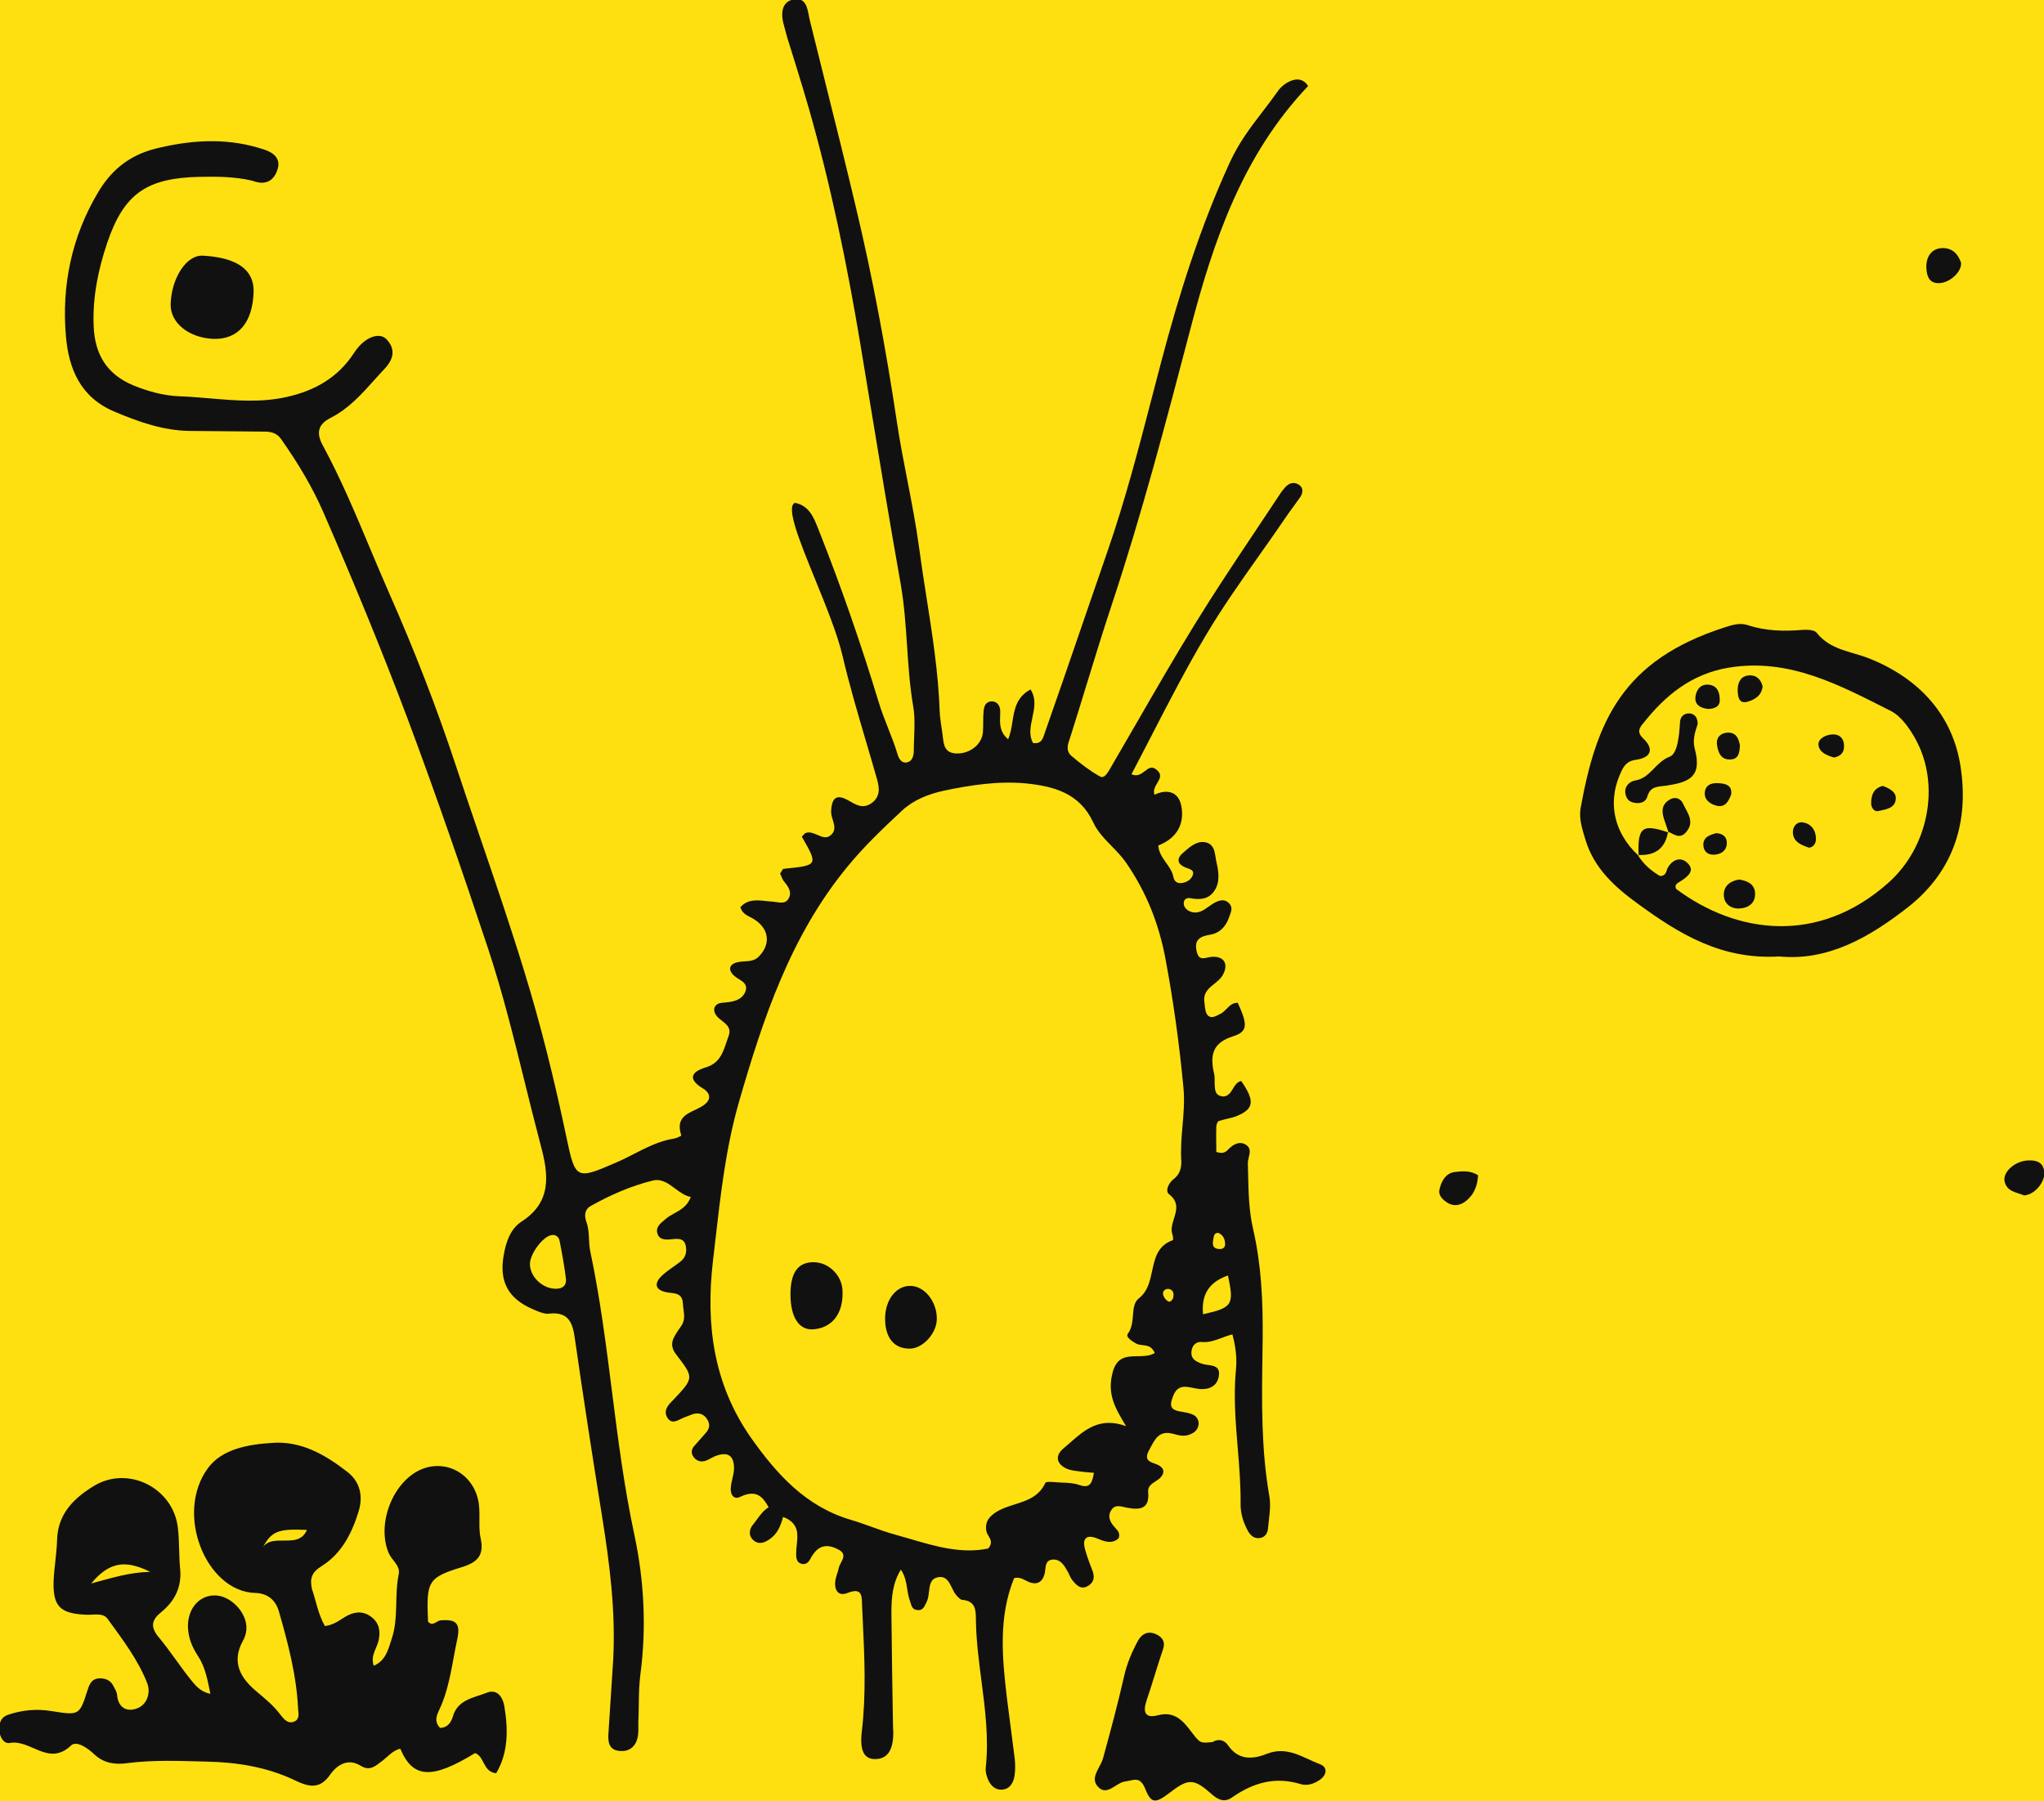 <svg width="766" height="675" viewBox="0 0 766 675" fill="none" xmlns="http://www.w3.org/2000/svg">
<g id="Sama playlist">
<rect width="1080" height="1080" transform="translate(-197 -202)" fill="#FEE011"/>
<g id="ilus_sama" clip-path="url(#clip0)">
<g id="Sky">
<path id="Star 01" d="M758.553 448.031C755.834 446.849 752.051 446.731 751.224 442.714C750.514 439.169 755.243 435.034 760.208 434.916C763.399 434.798 766 435.743 766.118 439.76C766.118 443.423 762.335 447.795 758.553 448.031Z" fill="#111111"/>
<path id="Star 02" d="M734.911 98.42C735.265 101.729 730.892 105.864 726.991 106.1C723.799 106.336 722.381 104.564 722.026 101.61C721.317 96.648 723.681 93.103 727.818 92.985C731.601 92.867 733.729 95.112 734.911 98.42Z" fill="#111111"/>
<path id="Star 03" d="M553.932 440.469C553.695 444.25 552.513 447.086 550.503 449.094C548.494 451.221 545.657 452.639 542.583 450.866C540.692 449.685 538.801 448.031 539.51 445.55C540.219 442.714 541.638 439.878 544.948 439.288C547.903 438.933 550.858 438.579 553.932 440.469Z" fill="#111111"/>
<g id="Moon">
<path id="Vector" d="M666.704 358.472C645.071 359.772 629.231 349.965 613.982 338.859C605.353 332.597 597.433 325.626 594.123 314.638C592.941 310.621 591.64 306.84 592.35 302.822C598.26 270.213 608.072 247.409 646.372 235.122C649.209 234.176 652.164 233.349 655.001 234.295C661.739 236.539 668.595 236.658 675.688 236.067C677.461 235.949 680.061 236.067 680.889 237.248C685.972 243.629 693.656 244.101 700.275 246.701C719.189 254.144 731.955 268.086 734.792 287.699C737.748 307.549 732.546 326.098 715.288 339.804C700.393 351.501 684.908 360.244 666.704 358.472ZM614.1 320.782L613.746 320.427C615.873 323.854 618.829 326.453 622.139 328.343C624.503 328.225 624.385 326.453 624.976 325.271C626.749 322.199 629.704 321.018 632.186 323.263C635.378 326.098 632.777 328.343 630.059 330.116C629.113 330.824 627.222 331.297 628.167 333.187C650.864 350.083 681.48 354.218 707.722 330.824C722.617 317.591 727.345 294.316 717.888 277.065C715.524 272.812 712.451 268.44 708.55 266.432C689.518 256.862 670.605 246.464 647.79 250.245C633.841 252.608 624.03 260.642 615.755 271.158C614.455 272.694 613.273 274.348 615.755 276.711C619.774 280.492 619.065 283.918 613.155 284.745C610.672 285.1 609.254 286.045 608.072 288.172C602.161 299.514 604.289 311.684 614.1 320.782Z" fill="#111111"/>
<path id="Vector_2" d="M636.206 271.394C635.26 274.23 634.196 277.302 635.142 280.728C637.979 291.362 632.778 293.134 624.621 294.434C621.193 294.906 618.474 294.552 617.292 298.687C616.583 300.932 614.1 301.405 611.736 300.696C610.081 300.223 609.372 298.805 609.136 297.388C608.663 294.788 610.672 292.898 612.682 292.543C618.474 291.716 620.365 285.572 625.803 283.564C628.64 282.5 629.349 275.53 629.586 270.685C629.704 268.677 631.004 267.259 633.25 267.377C635.142 267.613 636.206 268.913 636.206 271.394Z" fill="#111111"/>
<path id="Vector_3" d="M625.33 312.038C624.857 310.621 624.385 309.321 623.912 307.903C622.73 304.595 622.257 301.523 626.039 299.514C628.049 298.451 629.94 299.514 630.65 301.05C632.186 304.477 635.378 307.903 631.832 311.92C629.468 314.638 627.34 312.629 625.094 311.684L625.33 312.038Z" fill="#111111"/>
<path id="Vector_4" d="M651.809 329.643C654.646 330.116 657.483 331.179 657.72 334.605C657.956 338.504 655.237 340.395 651.573 340.513C648.145 340.513 645.899 338.268 646.017 335.196C646.017 332.124 648.381 330.116 651.809 329.643Z" fill="#111111"/>
<path id="Vector_5" d="M625.094 311.802C624.03 318.3 619.893 320.782 613.746 320.427L614.1 320.782C613.627 310.03 615.401 308.612 625.33 312.038C625.33 312.038 625.094 311.802 625.094 311.802Z" fill="#111111"/>
<path id="Vector_6" d="M648.736 297.86C647.79 300.223 646.608 302.704 643.416 301.995C640.816 301.405 638.452 299.632 638.924 296.679C639.397 293.607 642.353 293.252 644.953 293.607C647.436 293.843 649.209 294.906 648.736 297.86Z" fill="#111111"/>
<path id="Vector_7" d="M660.557 257.216C660.202 260.642 657.72 262.178 654.883 263.005C651.809 263.832 651.336 261.469 651.218 259.106C651.1 256.271 652.046 253.671 654.883 253.199C657.483 252.726 659.729 254.026 660.557 257.216Z" fill="#111111"/>
<path id="Vector_8" d="M677.934 317.71C675.215 316.764 672.26 315.701 671.905 312.393C671.669 310.03 673.205 307.785 675.806 308.257C678.998 308.848 680.653 311.448 680.534 314.756C680.416 315.937 679.825 317.473 677.934 317.71Z" fill="#111111"/>
<path id="Vector_9" d="M687.272 283.918C684.672 283.091 681.598 282.028 681.48 278.956C681.48 276.711 684.199 275.529 686.208 275.293C689.164 274.939 691.055 276.593 691.055 279.547C691.173 281.91 689.873 283.446 687.272 283.918Z" fill="#111111"/>
<path id="Vector_10" d="M652.046 279.31C651.928 282.028 651.573 284.391 648.736 284.627C644.835 284.982 643.771 281.792 643.416 278.838C643.18 276.357 644.835 274.702 647.436 274.584C650.864 274.466 651.573 277.065 652.046 279.31Z" fill="#111111"/>
<path id="Vector_11" d="M640.107 265.723C637.388 265.368 635.024 264.305 635.378 261.115C635.733 258.398 637.388 256.271 640.461 256.625C643.535 256.98 644.48 259.461 644.48 262.178C644.599 264.896 642.589 265.605 640.107 265.723Z" fill="#111111"/>
<path id="Vector_12" d="M705.595 294.552C708.077 295.497 710.796 296.797 710.441 299.632C710.087 303.059 706.422 303.413 703.703 304.004C702.285 304.24 701.221 302.586 701.221 301.05C701.221 297.978 702.167 295.379 705.595 294.552Z" fill="#111111"/>
<path id="Vector_13" d="M643.062 312.275C645.19 312.275 646.845 313.338 647.081 315.228C647.436 318.064 645.781 319.954 642.825 320.309C640.343 320.545 638.57 319.482 638.333 316.883C638.215 313.692 640.698 312.984 643.062 312.275Z" fill="#111111"/>
</g>
</g>
<path id="Fungi" d="M121.756 609.426C125.657 608.953 127.785 606.708 130.385 605.409C133.695 603.755 136.769 603.991 139.606 606.354C142.088 608.481 142.561 611.316 141.97 614.388C141.497 617.578 138.66 620.296 140.079 624.313C144.689 622.304 145.516 618.051 146.817 614.152C149.417 606.354 147.762 598.083 149.417 590.049C150.127 586.859 146.935 584.85 145.753 582.251C140.906 571.263 147.29 554.958 158.165 550.586C167.74 546.806 177.906 552.831 179.443 563.583C180.034 567.955 179.206 572.563 180.152 576.698C181.452 582.842 178.97 585.441 173.532 587.213C160.411 591.231 159.702 592.412 160.411 607.772C162.184 609.78 163.602 607.417 165.139 607.299C170.931 606.827 172.586 608.363 171.404 614.152C169.513 622.777 168.685 631.52 165.139 639.673C163.957 642.272 162.302 644.871 164.903 647.589C167.74 647.589 169.04 645.462 169.631 643.572C171.404 636.955 177.551 636.364 182.28 634.474C186.181 632.82 188.427 635.892 189.018 639.555C190.436 648.18 190.554 656.805 185.944 664.603C180.861 664.012 181.689 658.341 178.024 657.041C161.829 666.966 154.737 666.611 150.008 655.387C147.053 656.096 145.162 658.577 142.916 660.231C140.552 662.003 138.542 663.894 135.114 661.767C130.385 658.813 126.248 661.531 123.766 665.075C119.747 670.865 115.609 669.683 110.408 667.202C100.006 662.24 88.776 660.467 77.309 660.231C67.38 659.995 57.568 659.522 47.639 660.822C43.265 661.413 39.009 660.94 35.345 657.514C32.98 655.269 28.725 652.197 26.597 654.205C18.204 662.24 11.348 651.724 3.664 653.26C1.419 653.615 -1.42543e-05 651.133 -0.236 648.77C-0.473 645.935 0.236 643.572 3.192 642.627C8.511 640.854 13.831 640.382 19.505 641.327C29.789 642.981 29.789 642.863 32.862 633.293C33.572 631.048 34.517 629.157 37.118 629.039C39.482 628.921 41.492 629.748 42.556 631.993C43.028 632.938 43.738 634.001 43.856 635.065C44.211 640.027 47.52 641.799 51.421 640.263C55.204 638.846 56.504 634.356 55.204 630.929C51.776 622.068 45.865 614.388 40.31 606.708C38.536 604.227 34.754 605.409 31.917 605.172C22.342 604.7 19.741 601.864 20.096 592.294C20.332 587.213 21.278 582.015 21.396 576.934C21.751 567.246 27.779 561.456 35.108 556.967C47.993 549.05 65.015 557.676 66.67 572.681C67.261 577.761 67.025 582.96 67.498 587.922C68.207 594.775 65.488 600.092 60.405 604.227C56.859 607.063 56.268 609.662 59.341 613.443C63.597 618.524 67.143 624.077 71.281 629.275C73.054 631.402 74.827 634.001 78.846 634.828C77.782 629.63 76.955 624.786 74.118 620.532C72.108 617.46 70.689 614.152 70.453 610.253C70.098 603.518 74.118 598.201 80.028 597.965C86.293 597.611 92.913 604.582 92.322 610.844C92.204 612.262 91.731 613.798 91.022 614.979C86.53 623.131 90.312 629.157 96.341 634.12C99.415 636.719 102.488 639.2 104.97 642.508C106.271 644.162 107.807 646.289 110.29 645.226C112.418 644.281 111.827 642.036 111.708 640.382C111.117 627.858 107.926 615.806 104.498 603.873C103.197 599.501 100.124 597.138 95.632 597.02C77.309 596.547 65.252 567.246 78.019 550.114C83.338 543.025 93.031 541.371 101.897 540.78C112.772 539.953 121.756 545.151 130.031 551.532C134.877 555.194 136.178 560.629 134.405 566.419C131.922 574.571 128.021 582.251 120.692 586.859C116.673 589.34 116.082 591.585 116.91 595.602C118.446 599.856 119.037 604.582 121.756 609.426ZM34.163 593.475C41.728 591.467 48.111 589.34 56.268 589.104C46.693 584.378 40.782 585.559 34.163 593.475ZM97.641 581.66C100.597 573.153 111.59 581.542 115.018 573.39C103.552 572.917 101.424 573.862 97.641 581.66Z" fill="#111111"/>
<path id="grass" d="M454.399 652.906C456.645 651.488 458.891 652.197 460.191 654.087C464.092 659.877 469.648 659.404 474.849 657.277C482.533 654.323 488.325 658.813 494.59 661.176C497.545 662.24 497.427 665.075 494.59 667.084C492.344 668.62 489.744 669.447 487.261 668.62C477.804 665.784 469.648 668.147 461.846 673.582C458.891 675.709 456.408 674.527 454.044 672.401C447.543 666.611 445.415 666.493 438.795 671.574C433.121 675.945 431.466 676.182 429.22 670.51C427.21 665.43 424.728 667.32 421.655 667.675C418.227 668.147 415.035 673.11 411.725 669.92C408.06 666.375 412.434 662.594 413.38 658.931C416.217 648.652 418.936 638.491 421.3 628.094C422.364 623.368 424.255 618.996 426.501 614.861C427.92 612.38 430.166 611.198 433.003 612.38C435.722 613.561 436.904 615.452 435.722 618.524C433.594 624.786 431.821 631.048 429.693 637.31C428.274 641.563 428.984 644.162 433.948 642.863C440.214 641.209 443.405 644.99 446.597 649.243C449.789 653.378 449.789 653.378 454.399 652.906Z" fill="#111111"/>
<path id="Power" d="M95.041 109.408C94.686 120.987 89.249 127.249 80.028 127.013C70.808 126.658 63.715 120.987 63.952 113.898C64.306 103.973 69.98 95.466 76.009 95.821C88.894 96.53 95.277 101.138 95.041 109.408Z" fill="#111111"/>
<path id="Sama" fill-rule="evenodd" clip-rule="evenodd" d="M293.46 568.547C292.57 571.771 291.425 574.852 288.377 576.913C286.485 578.213 284.358 579.04 282.348 577.267C280.339 575.495 280.811 573.014 282.23 571.36C282.726 570.757 283.198 570.114 283.671 569.47C284.956 567.722 286.251 565.96 288.057 564.924C285.961 561.188 283.601 558.046 277.439 560.984C274.838 562.283 273.538 559.92 273.892 557.203C273.999 556.24 274.227 555.254 274.456 554.265C274.732 553.069 275.01 551.869 275.074 550.705C275.193 545.388 272.71 543.852 267.745 545.86C267.312 546.057 266.878 546.294 266.445 546.53C265.578 547.002 264.711 547.475 263.844 547.633C262.426 547.987 260.889 547.396 259.943 546.097C258.998 544.797 258.998 543.379 260.062 542.08C260.771 541.252 261.51 540.425 262.249 539.598C262.987 538.771 263.726 537.944 264.435 537.117C265.854 535.581 266.209 533.927 265.145 532.155C263.844 529.91 261.953 529.319 259.589 530.028C259.057 530.205 258.555 530.412 258.052 530.619C257.55 530.826 257.047 531.032 256.515 531.21C256.062 531.377 255.594 531.606 255.121 531.838C253.253 532.755 251.311 533.708 249.896 530.973C248.631 528.331 250.608 526.359 252.457 524.514L252.615 524.357C260.062 516.441 260.062 516.322 253.442 507.697C251.551 505.334 251.432 503.089 252.851 500.726C253.56 499.427 254.387 498.246 255.215 497.064L255.215 497.064C256.724 495.023 256.433 492.849 256.145 490.692C256.049 489.977 255.954 489.263 255.924 488.557C255.735 485.064 253.585 484.814 251.341 484.554C250.776 484.488 250.206 484.422 249.659 484.303C245.522 483.476 245.049 480.995 248.004 478.16C249.331 476.907 250.842 475.838 252.336 474.781C253.238 474.143 254.133 473.51 254.979 472.843C256.988 471.307 257.461 469.18 256.988 466.935C256.397 463.981 254.033 464.218 251.787 464.454C249.541 464.69 247.059 464.808 246.349 462.209C245.713 459.984 247.359 458.614 248.9 457.332C249.077 457.184 249.252 457.038 249.423 456.892C250.392 456.04 251.539 455.403 252.71 454.754C255.109 453.423 257.609 452.036 258.88 448.622C256.66 448.178 254.79 446.787 252.952 445.421C250.386 443.513 247.882 441.652 244.576 442.478C236.42 444.486 228.618 447.913 221.289 452.048C219.043 453.348 218.925 455.711 219.752 457.956C220.522 460.054 220.629 462.235 220.735 464.4C220.808 465.893 220.881 467.379 221.171 468.826C224.863 486.222 227.102 503.851 229.344 521.497C231.623 539.444 233.905 557.408 237.72 575.162C241.385 592.294 242.33 610.017 239.966 627.739C239.493 631.365 239.441 635.043 239.388 638.738C239.362 640.583 239.335 642.432 239.257 644.281C239.212 645.123 239.218 645.966 239.224 646.802C239.233 648.194 239.242 649.569 239.02 650.897C238.311 654.678 235.71 656.687 231.928 656.214C228.027 655.741 227.79 652.551 228.027 649.479C228.322 644.93 228.618 640.352 228.913 635.774C229.209 631.195 229.504 626.617 229.8 622.068C230.746 603.991 228.5 586.268 225.663 568.545C222.116 546.451 218.688 524.357 215.497 502.144C214.669 495.882 213.251 491.511 205.685 492.338C203.999 492.536 202.146 491.736 200.407 490.985C200.073 490.841 199.743 490.699 199.42 490.565C190.318 486.548 187.008 480.168 188.781 470.361C189.609 465.517 191.264 460.673 195.283 457.956C206.985 450.512 205.567 440.115 202.612 429.127C200.503 421.195 198.531 413.213 196.559 405.23C192.451 388.598 188.34 371.961 182.989 355.754C173.414 326.925 163.484 298.096 152.845 269.622C143.034 243.51 132.395 217.753 121.283 192.233C117.028 182.426 111.59 173.447 105.443 164.703C103.392 161.741 100.791 161.745 97.958 161.749C97.853 161.749 97.747 161.75 97.641 161.75C93.209 161.69 88.805 161.661 84.402 161.631C79.999 161.602 75.595 161.572 71.162 161.513C61.114 161.395 51.894 158.087 42.674 154.188C30.025 148.753 25.77 138.119 24.706 126.068C23.051 107.045 26.834 88.732 36.763 72.073C42.083 63.093 49.412 57.54 60.051 55.295C73.29 52.223 86.293 51.75 99.178 56.122C102.37 57.185 105.325 59.312 104.025 63.447C102.724 67.583 99.887 69.355 95.514 68.055L94.45 67.701C87.83 66.165 81.21 66.165 74.59 66.283C54.968 66.756 46.456 72.545 40.191 90.977C36.763 101.138 34.636 111.535 35.108 122.405C35.581 132.921 40.073 140.364 50.121 144.499C55.677 146.744 61.351 148.28 67.143 148.517C70.993 148.652 74.844 148.979 78.694 149.307C88.32 150.127 97.945 150.947 107.571 148.753C118.092 146.39 126.721 141.427 132.631 132.33C132.986 131.739 133.459 131.148 133.932 130.558L133.932 130.558C137.478 126.068 142.561 124.414 145.044 127.367C148.235 130.912 147.526 134.575 144.216 138.119C142.891 139.519 141.597 140.961 140.302 142.404C135.474 147.787 130.62 153.197 124.002 156.551C118.919 159.15 118.446 162.458 121.165 167.303C127.788 179.561 133.166 192.384 138.552 205.225C140.953 210.95 143.356 216.678 145.871 222.361C155.21 243.51 163.602 265.014 170.813 286.872C173.854 296.073 176.985 305.244 180.115 314.412C185.746 330.908 191.374 347.393 196.465 364.025C202.73 384.347 207.813 405.024 212.187 425.818C215.615 442.241 215.851 442.241 231.1 435.625C233.317 434.665 235.465 433.566 237.609 432.469C242.322 430.058 247.015 427.657 252.378 426.764C253.442 426.645 255.333 425.7 255.333 425.582C253.271 419.399 256.849 417.703 260.446 415.998C262.003 415.26 263.564 414.519 264.672 413.412C266.563 411.522 265.854 409.395 263.49 407.977C257.934 404.669 258.643 401.834 264.435 400.061C269.599 398.573 270.925 394.583 272.269 390.543C272.525 389.774 272.781 389.002 273.065 388.246C274.102 385.331 272.367 383.978 270.588 382.592C269.122 381.45 267.627 380.285 267.627 378.203C267.982 376.077 269.873 375.84 271.764 375.722C274.838 375.486 277.911 374.777 279.212 371.941C280.428 369.163 278.645 368.044 276.816 366.896C276.156 366.481 275.489 366.063 274.956 365.561C272.356 362.962 273.774 360.953 277.202 360.481C277.802 360.395 278.415 360.358 279.029 360.32C280.957 360.203 282.889 360.085 284.413 358.472C289.26 353.51 288.077 347.366 281.576 343.939C281.486 343.895 281.397 343.85 281.307 343.806C279.744 343.031 278.221 342.275 277.439 340.04C280.14 336.955 283.628 337.332 287.068 337.703C287.843 337.787 288.617 337.87 289.378 337.914C289.859 337.94 290.364 338.015 290.872 338.091C292.615 338.349 294.4 338.615 295.406 336.968C297.061 334.369 295.288 332.124 293.633 330.116C293.293 329.639 293.07 329.085 292.852 328.542C292.692 328.142 292.534 327.749 292.333 327.398C292.581 327.101 292.787 326.742 292.969 326.425C293.221 325.985 293.427 325.626 293.633 325.626C300.237 324.966 303.487 324.641 304.281 323.073C305.051 321.553 303.515 318.866 300.49 313.574C300.622 313.442 300.754 313.291 300.889 313.137C301.237 312.742 301.601 312.327 302.026 312.157C303.506 311.681 304.961 312.315 306.372 312.93C308.118 313.69 309.796 314.421 311.365 312.984C313.306 311.342 312.701 309.323 312.081 307.255C311.719 306.048 311.352 304.825 311.483 303.65C311.838 298.687 313.729 297.506 318.339 300.223C321.176 301.877 323.422 303.059 326.377 301.168C329.806 298.924 329.687 295.615 328.742 292.307C327.394 287.537 325.99 282.778 324.585 278.016C321.431 267.328 318.274 256.626 315.739 245.755C313.844 237.696 309.499 227.015 305.445 217.051C299.633 202.765 294.42 189.953 297.889 188.452C303.17 189.463 304.926 193.889 306.508 197.876C306.591 198.083 306.673 198.29 306.755 198.495C315.148 219.644 322.595 241.147 329.215 262.887C330.238 266.318 331.538 269.627 332.833 272.922C334.08 276.095 335.321 279.255 336.307 282.5C336.78 284.273 337.844 286.281 340.09 285.691C341.981 285.218 342.454 283.091 342.454 281.201C342.454 279.532 342.518 277.863 342.582 276.197C342.731 272.32 342.879 268.461 342.218 264.66C340.939 257.168 340.432 249.619 339.924 242.054C339.398 234.23 338.872 226.39 337.489 218.58C333.297 195.025 329.399 171.322 325.505 147.646C324.458 141.278 323.411 134.911 322.358 128.549C317.394 98.893 311.365 69.473 303.09 40.526C300.49 31.428 295 14 295 14C295 14 293.988 10.279 293.515 8.507C292.569 4.372 293.279 0.354 297.652 -0.236C301.841 -0.834 302.496 2.604 303.095 5.752C303.206 6.335 303.315 6.908 303.445 7.444C305.375 15.28 307.332 23.117 309.289 30.954C313.203 46.629 317.118 62.305 320.822 77.98C327.087 104.328 332.052 131.03 336.071 157.851C337.171 165.271 338.603 172.641 340.035 180.008C341.681 188.474 343.326 196.936 344.464 205.466C345.283 211.594 346.243 217.712 347.203 223.832C349.427 238.006 351.652 252.191 352.147 266.55C352.225 268.496 352.508 270.391 352.794 272.301C352.942 273.291 353.09 274.285 353.211 275.293C353.261 275.642 353.304 275.994 353.348 276.345C353.713 279.313 354.065 282.171 358.294 282.382C363.259 282.619 367.869 279.192 368.342 274.584C368.46 273.285 368.46 271.985 368.46 270.7C368.46 269.415 368.46 268.145 368.578 266.904C368.697 265.014 369.169 263.005 371.534 262.887C373.78 262.769 374.844 264.66 374.844 266.55C374.844 267.109 374.824 267.668 374.805 268.225C374.698 271.32 374.593 274.362 377.799 277.065C378.694 275.043 379.051 272.79 379.41 270.525C380.141 265.911 380.879 261.251 386.192 258.398C388.412 261.788 387.639 265.437 386.88 269.024C386.183 272.31 385.498 275.545 387.137 278.483C389.738 278.838 390.447 277.538 391.038 276.12C395.932 262.225 400.699 248.33 405.465 234.435C408.642 225.172 411.82 215.91 415.035 206.647C421.639 187.62 426.728 168.035 431.808 148.481C432.91 144.236 434.013 139.992 435.131 135.756C441.869 110.235 449.789 85.069 460.782 61.084C464.274 53.439 468.533 47.885 473.097 41.932C475.022 39.421 477.001 36.839 479 34C480.773 31.401 487 27 490.216 32.255C465.629 58.131 454.753 90.268 446.124 123.232L446.124 123.234C437.022 157.97 427.92 192.706 416.572 226.851C413.294 236.751 410.242 246.695 407.192 256.629C405.291 262.82 403.392 269.006 401.441 275.175C401.297 275.669 401.124 276.167 400.951 276.664C400.132 279.022 399.314 281.376 401.559 283.328C404.869 286.163 408.415 288.881 412.198 291.007C413.817 291.932 415.096 289.691 416.036 288.045L416.099 287.935C419.491 282.146 422.845 276.331 426.203 270.512C433.26 258.281 440.33 246.029 447.779 233.94C455.108 222.016 462.866 210.398 470.657 198.733C473.673 194.217 476.693 189.694 479.696 185.144C480.287 184.198 480.996 183.372 481.705 182.545L481.705 182.544C483.124 181.008 484.897 180.536 486.67 181.599C488.561 182.781 488.325 184.671 487.261 186.325C486.377 187.602 485.472 188.838 484.572 190.067C483.307 191.795 482.052 193.51 480.878 195.305C477.909 199.648 474.862 203.957 471.812 208.271C464.906 218.04 457.984 227.831 451.916 238.075C444.669 250.262 438.159 262.879 431.634 275.528C429.112 280.415 426.589 285.307 424.019 290.18C426.232 291.17 427.699 290.038 429.042 289.001C430.425 287.934 431.676 286.968 433.476 288.526C435.588 290.307 434.678 291.831 433.689 293.487C432.906 294.797 432.074 296.19 432.648 297.86C437.377 295.615 441.632 296.679 442.696 301.995C443.996 308.848 441.041 314.165 434.067 316.883C434.257 319.488 435.645 321.445 437.016 323.377C438.194 325.036 439.358 326.678 439.741 328.698C440.095 330.47 441.277 331.179 442.932 330.943C444.824 330.706 446.597 329.525 447.07 327.753C447.462 326.283 446.309 325.869 445.095 325.434C444.845 325.344 444.593 325.254 444.351 325.153C440.805 323.735 441.041 321.49 443.523 319.482C443.667 319.359 443.811 319.234 443.957 319.109C446.323 317.067 448.93 314.817 452.271 315.819C454.831 316.642 455.199 319.018 455.562 321.365C455.669 322.053 455.775 322.738 455.935 323.381C456.763 327.044 457.236 330.824 454.99 334.015C452.862 337.087 449.552 337.323 446.006 336.614C444.942 336.378 443.76 336.968 443.642 338.15C443.405 339.804 444.587 340.986 445.888 341.576C448.803 342.76 450.876 341.277 452.972 339.778C453.595 339.331 454.221 338.884 454.872 338.504C456.999 337.323 459.009 336.732 460.782 338.741C461.97 340.126 461.417 341.594 460.858 343.076C460.75 343.363 460.642 343.651 460.546 343.939C459.364 347.366 456.999 349.729 453.571 350.319C449.552 350.91 447.424 352.328 448.488 356.7C449.182 359.645 450.765 359.288 452.538 358.887C453.184 358.742 453.855 358.59 454.517 358.59C459.127 358.472 460.546 361.78 457.945 365.916C457.219 367.004 456.148 367.859 455.076 368.715C453.008 370.366 450.936 372.021 451.325 375.368C451.371 375.714 451.409 376.078 451.446 376.449C451.602 377.976 451.77 379.616 452.626 380.566C453.869 381.809 455.475 380.964 456.967 380.18C457.178 380.069 457.386 379.96 457.59 379.857C458.355 379.433 458.997 378.78 459.644 378.122C460.797 376.95 461.962 375.765 463.856 375.84C467.52 383.875 467.756 386.592 462.201 388.364C454.162 390.845 453.453 395.69 454.99 402.424C455.212 403.311 455.202 404.244 455.193 405.165C455.187 405.717 455.182 406.265 455.226 406.796C455.235 406.907 455.244 407.019 455.253 407.132C455.354 408.466 455.464 409.923 456.881 410.577C458.891 411.522 460.427 410.577 461.491 408.923C461.724 408.587 461.933 408.241 462.14 407.899C462.881 406.675 463.585 405.511 465.156 405.142C470.121 412.349 470.002 415.421 464.092 418.02C462.755 418.653 461.292 418.993 459.803 419.339C458.791 419.574 457.768 419.812 456.763 420.147C456.29 420.265 455.935 421.329 455.817 422.038C455.738 424.261 455.765 426.485 455.792 428.637C455.805 429.686 455.817 430.719 455.817 431.726C457.827 432.435 459.127 432.08 460.191 430.899C462.082 428.89 464.565 427.472 467.047 429.127C468.808 430.327 468.401 432.014 467.991 433.713C467.796 434.523 467.6 435.335 467.638 436.098C467.674 437.347 467.702 438.601 467.729 439.859C467.885 446.924 468.042 454.071 469.648 460.791C472.721 474.26 473.312 487.73 473.194 501.317C473.17 503.355 473.141 505.392 473.111 507.429C472.856 525.239 472.6 543.029 475.677 560.629C476.217 563.783 475.864 566.8 475.509 569.836C475.399 570.781 475.288 571.728 475.204 572.681C475.085 574.689 474.022 576.225 472.012 576.462C469.884 576.698 468.584 575.398 467.638 573.744C465.865 570.436 464.801 567.01 464.919 563.229C464.969 556.333 464.402 549.459 463.835 542.587C463.042 532.975 462.25 523.369 463.146 513.723C463.619 509.352 463.146 504.862 461.846 500.136C460.489 500.432 459.178 500.927 457.863 501.422C455.513 502.308 453.151 503.199 450.498 502.971C448.015 502.735 446.479 504.507 446.479 507.107C446.479 509.352 448.134 510.179 449.789 510.887L450.852 511.242C451.415 511.395 452.043 511.482 452.676 511.57C454.97 511.887 457.319 512.213 456.763 515.732C456.172 519.631 452.98 520.93 449.316 520.576C448.663 520.489 447.993 520.354 447.32 520.218C446.165 519.985 444.998 519.749 443.878 519.749C440.686 519.867 439.741 522.584 439.031 525.066C438.204 528.138 440.45 528.728 442.696 529.083L442.899 529.117C444.26 529.342 445.713 529.583 446.952 530.146C448.37 530.737 449.198 532.037 449.198 533.573C449.079 535.699 447.779 536.881 446.006 537.59C443.878 538.535 441.632 537.944 439.504 537.353C434.582 536.07 432.953 539.143 431.198 542.454C431.014 542.801 430.829 543.15 430.639 543.497C428.668 547.079 430.703 547.811 432.679 548.521C433.31 548.747 433.935 548.972 434.421 549.287C436.549 550.586 436.313 552.241 434.894 553.777C434.378 554.329 433.701 554.767 433.024 555.205C431.531 556.17 430.04 557.134 430.284 559.33C430.875 565.592 427.092 565.946 422.6 565.119C422.197 565.052 421.78 564.955 421.36 564.857C419.569 564.44 417.721 564.009 416.572 565.828C414.798 568.309 416.099 570.672 417.99 572.681C419.054 573.744 419.881 574.926 419.172 576.58C416.572 578.825 413.971 577.761 411.134 576.58C407.233 575.044 405.46 576.462 406.642 580.715C407.351 583.196 408.179 585.559 409.124 587.922C410.306 590.64 410.306 593.003 407.469 594.539C404.987 595.839 403.332 594.066 401.914 592.294C401.397 591.691 401.068 590.963 400.745 590.246C400.625 589.979 400.505 589.715 400.377 589.458C400.258 589.254 400.141 589.046 400.023 588.837C398.846 586.76 397.625 584.603 394.939 584.496C392.136 584.496 391.93 586.377 391.722 588.265C391.649 588.925 391.577 589.586 391.393 590.167C390.447 593.239 388.319 594.066 385.482 592.885C385.112 592.726 384.747 592.537 384.378 592.347C383.103 591.688 381.787 591.009 380.045 591.467C374.134 606 375.553 621.123 377.326 636.246C377.799 640.086 378.301 643.897 378.804 647.707C379.306 651.517 379.808 655.328 380.281 659.168C380.518 661.294 380.518 663.658 380.163 665.784C379.69 668.502 378.153 670.747 375.198 670.747C372.361 670.747 370.706 668.502 369.879 665.902C369.524 664.839 369.288 663.657 369.406 662.594C370.604 651.53 369.196 640.677 367.788 629.833C366.836 622.495 365.884 615.162 365.741 607.772C365.729 607.415 365.724 607.049 365.72 606.68C365.68 603.501 365.636 600.043 360.658 599.619C360.067 599.619 359.358 598.91 358.885 598.438C357.965 597.602 357.356 596.353 356.754 595.118C355.654 592.861 354.578 590.654 351.674 591.112C348.709 591.58 348.422 594.057 348.128 596.604C347.976 597.915 347.823 599.244 347.301 600.328C347.212 600.506 347.125 600.686 347.04 600.866C346.326 602.361 345.628 603.822 343.518 603.4C341.985 603.196 341.601 601.932 341.219 600.677C341.159 600.48 341.1 600.284 341.035 600.092C340.479 598.654 340.232 597.108 339.979 595.53C339.589 593.089 339.187 590.574 337.607 588.277C334.416 593.475 334.061 598.91 334.061 604.464C334.177 618.171 334.408 631.879 334.64 645.7L334.652 646.407C334.652 646.939 334.682 647.5 334.711 648.061C334.741 648.623 334.77 649.184 334.77 649.716C334.652 656.096 332.524 659.168 328.151 659.286C324.013 659.404 322.122 656.45 322.949 649.125C324.636 635.01 323.973 620.989 323.307 606.894C323.226 605.179 323.145 603.463 323.068 601.746C323.059 601.507 323.053 601.265 323.047 601.025C322.969 597.939 322.893 594.938 317.63 597.02C313.847 598.556 312.429 595.484 313.138 591.939C313.256 591.231 313.493 590.522 313.729 589.813C313.965 589.104 314.202 588.395 314.32 587.686C314.456 587.04 314.807 586.375 315.16 585.708C316.033 584.053 316.915 582.382 314.556 580.951C311.247 579.061 307.582 578.47 304.863 582.369C304.39 582.96 304.036 583.551 303.681 584.26C302.972 585.677 301.79 586.623 300.135 586.032C298.48 585.441 298.362 583.787 298.362 582.369C298.362 581.273 298.476 580.161 298.589 579.057C298.78 577.185 298.97 575.335 298.598 573.626C297.987 571.081 295.972 569.413 293.46 568.547ZM428.197 504.142C429.89 504.325 431.667 504.517 432.766 507.107C430.833 508.241 428.54 508.27 426.288 508.298C422.206 508.349 418.255 508.399 416.808 515.023C415.035 522.585 417.754 527.547 422.009 534.518C412.178 530.898 406.515 535.879 400.894 540.823C400.094 541.527 399.295 542.229 398.486 542.907C395.294 545.624 395.885 548.696 399.786 550.468C401.149 551.052 402.673 551.235 404.159 551.414C404.477 551.452 404.793 551.49 405.105 551.532C405.888 551.662 406.67 551.72 407.551 551.786C408.268 551.84 409.051 551.898 409.952 552.004C409.361 555.431 408.652 558.03 404.632 556.612C402.462 555.831 400.355 555.751 398.218 555.67C397.446 555.641 396.669 555.612 395.885 555.549L395.697 555.533C394.257 555.412 391.974 555.22 391.748 555.785C389.37 560.958 384.799 562.408 380.239 563.856C377.091 564.855 373.948 565.853 371.534 568.073C369.642 569.845 369.288 571.617 369.642 573.862C369.752 574.484 370.1 575.06 370.454 575.647C371.243 576.957 372.066 578.321 370.352 580.361C360.406 582.448 350.712 579.601 340.987 576.746C339.153 576.207 337.318 575.668 335.48 575.162C332.455 574.343 329.532 573.29 326.602 572.234C324.035 571.309 321.462 570.381 318.812 569.609C302.026 564.647 291.151 552.595 281.458 538.889C267.391 518.804 264.435 496.473 267.154 472.843C267.475 470.133 267.785 467.421 268.095 464.709C270.069 447.434 272.046 430.144 276.848 413.294C285.95 381.748 296.234 350.792 317.512 324.917C323.659 317.355 330.869 310.502 338.08 303.768C342.454 299.751 347.892 297.624 353.802 296.324C363.968 294.197 374.134 292.661 384.419 293.607C394.939 294.67 404.632 297.269 409.715 308.257C411.285 311.668 413.918 314.369 416.591 317.112C418.549 319.121 420.528 321.152 422.127 323.499C429.575 334.369 434.185 345.948 436.667 358.826C439.741 375.131 441.987 391.436 443.523 407.859C443.954 412.658 443.552 417.36 443.151 422.05C442.781 426.367 442.413 430.673 442.696 435.034C442.814 437.515 442.223 440.115 439.859 441.887C437.968 443.305 436.549 446.377 438.086 447.558C441.884 450.495 440.903 453.649 439.937 456.756C439.309 458.775 438.688 460.774 439.386 462.682C439.623 463.391 439.741 464.69 439.504 464.808C433.798 466.841 432.786 471.565 431.765 476.336C430.945 480.165 430.118 484.024 426.856 486.548C424.996 487.973 424.794 490.406 424.58 492.994C424.385 495.34 424.18 497.815 422.719 499.781C421.655 501.081 424.137 502.617 425.792 503.562C426.507 503.959 427.341 504.049 428.197 504.142ZM198.593 473.906C198.474 470.125 203.321 463.509 206.631 462.918C208.404 462.563 209.468 463.745 209.704 465.045C210.65 469.771 211.477 474.379 212.068 479.105C212.423 481.94 210.65 483.122 208.049 483.004C203.203 482.886 198.711 478.514 198.593 473.906ZM460.191 478.041C453.098 480.523 450.143 485.13 450.852 492.574C461.846 490.093 462.555 489.148 460.191 478.041ZM454.753 464.099C454.872 463.154 455.108 461.973 456.645 462.091C458.418 462.918 459.127 464.454 459.127 466.462C459.009 467.88 457.827 468.235 456.763 468.117C454.044 467.88 454.399 465.872 454.753 464.099ZM438.204 483.122C439.859 483.594 439.977 485.012 439.622 486.548C439.031 487.73 438.204 488.321 437.258 487.375C436.549 486.785 435.84 485.721 435.84 484.776C435.84 483.476 437.14 482.886 438.204 483.122Z" fill="#111111"/>
<g id="Eyes">
<path id="Eye 01" d="M296.234 485.13C296.234 476.742 299.189 472.843 305.336 473.079C310.774 473.315 315.62 478.159 315.739 483.831C316.093 492.456 311.719 497.891 304.39 498.245C299.307 498.363 296.234 493.519 296.234 485.13Z" fill="#111111"/>
<path id="Eye 02" d="M331.697 494.228C331.697 487.139 335.834 481.822 341.272 481.94C346.591 482.058 351.202 487.966 351.083 494.464C350.965 499.899 345.646 505.571 340.799 505.452C335.007 505.452 331.697 501.317 331.697 494.228Z" fill="#111111"/>
</g>
</g>
</g>
</svg>
